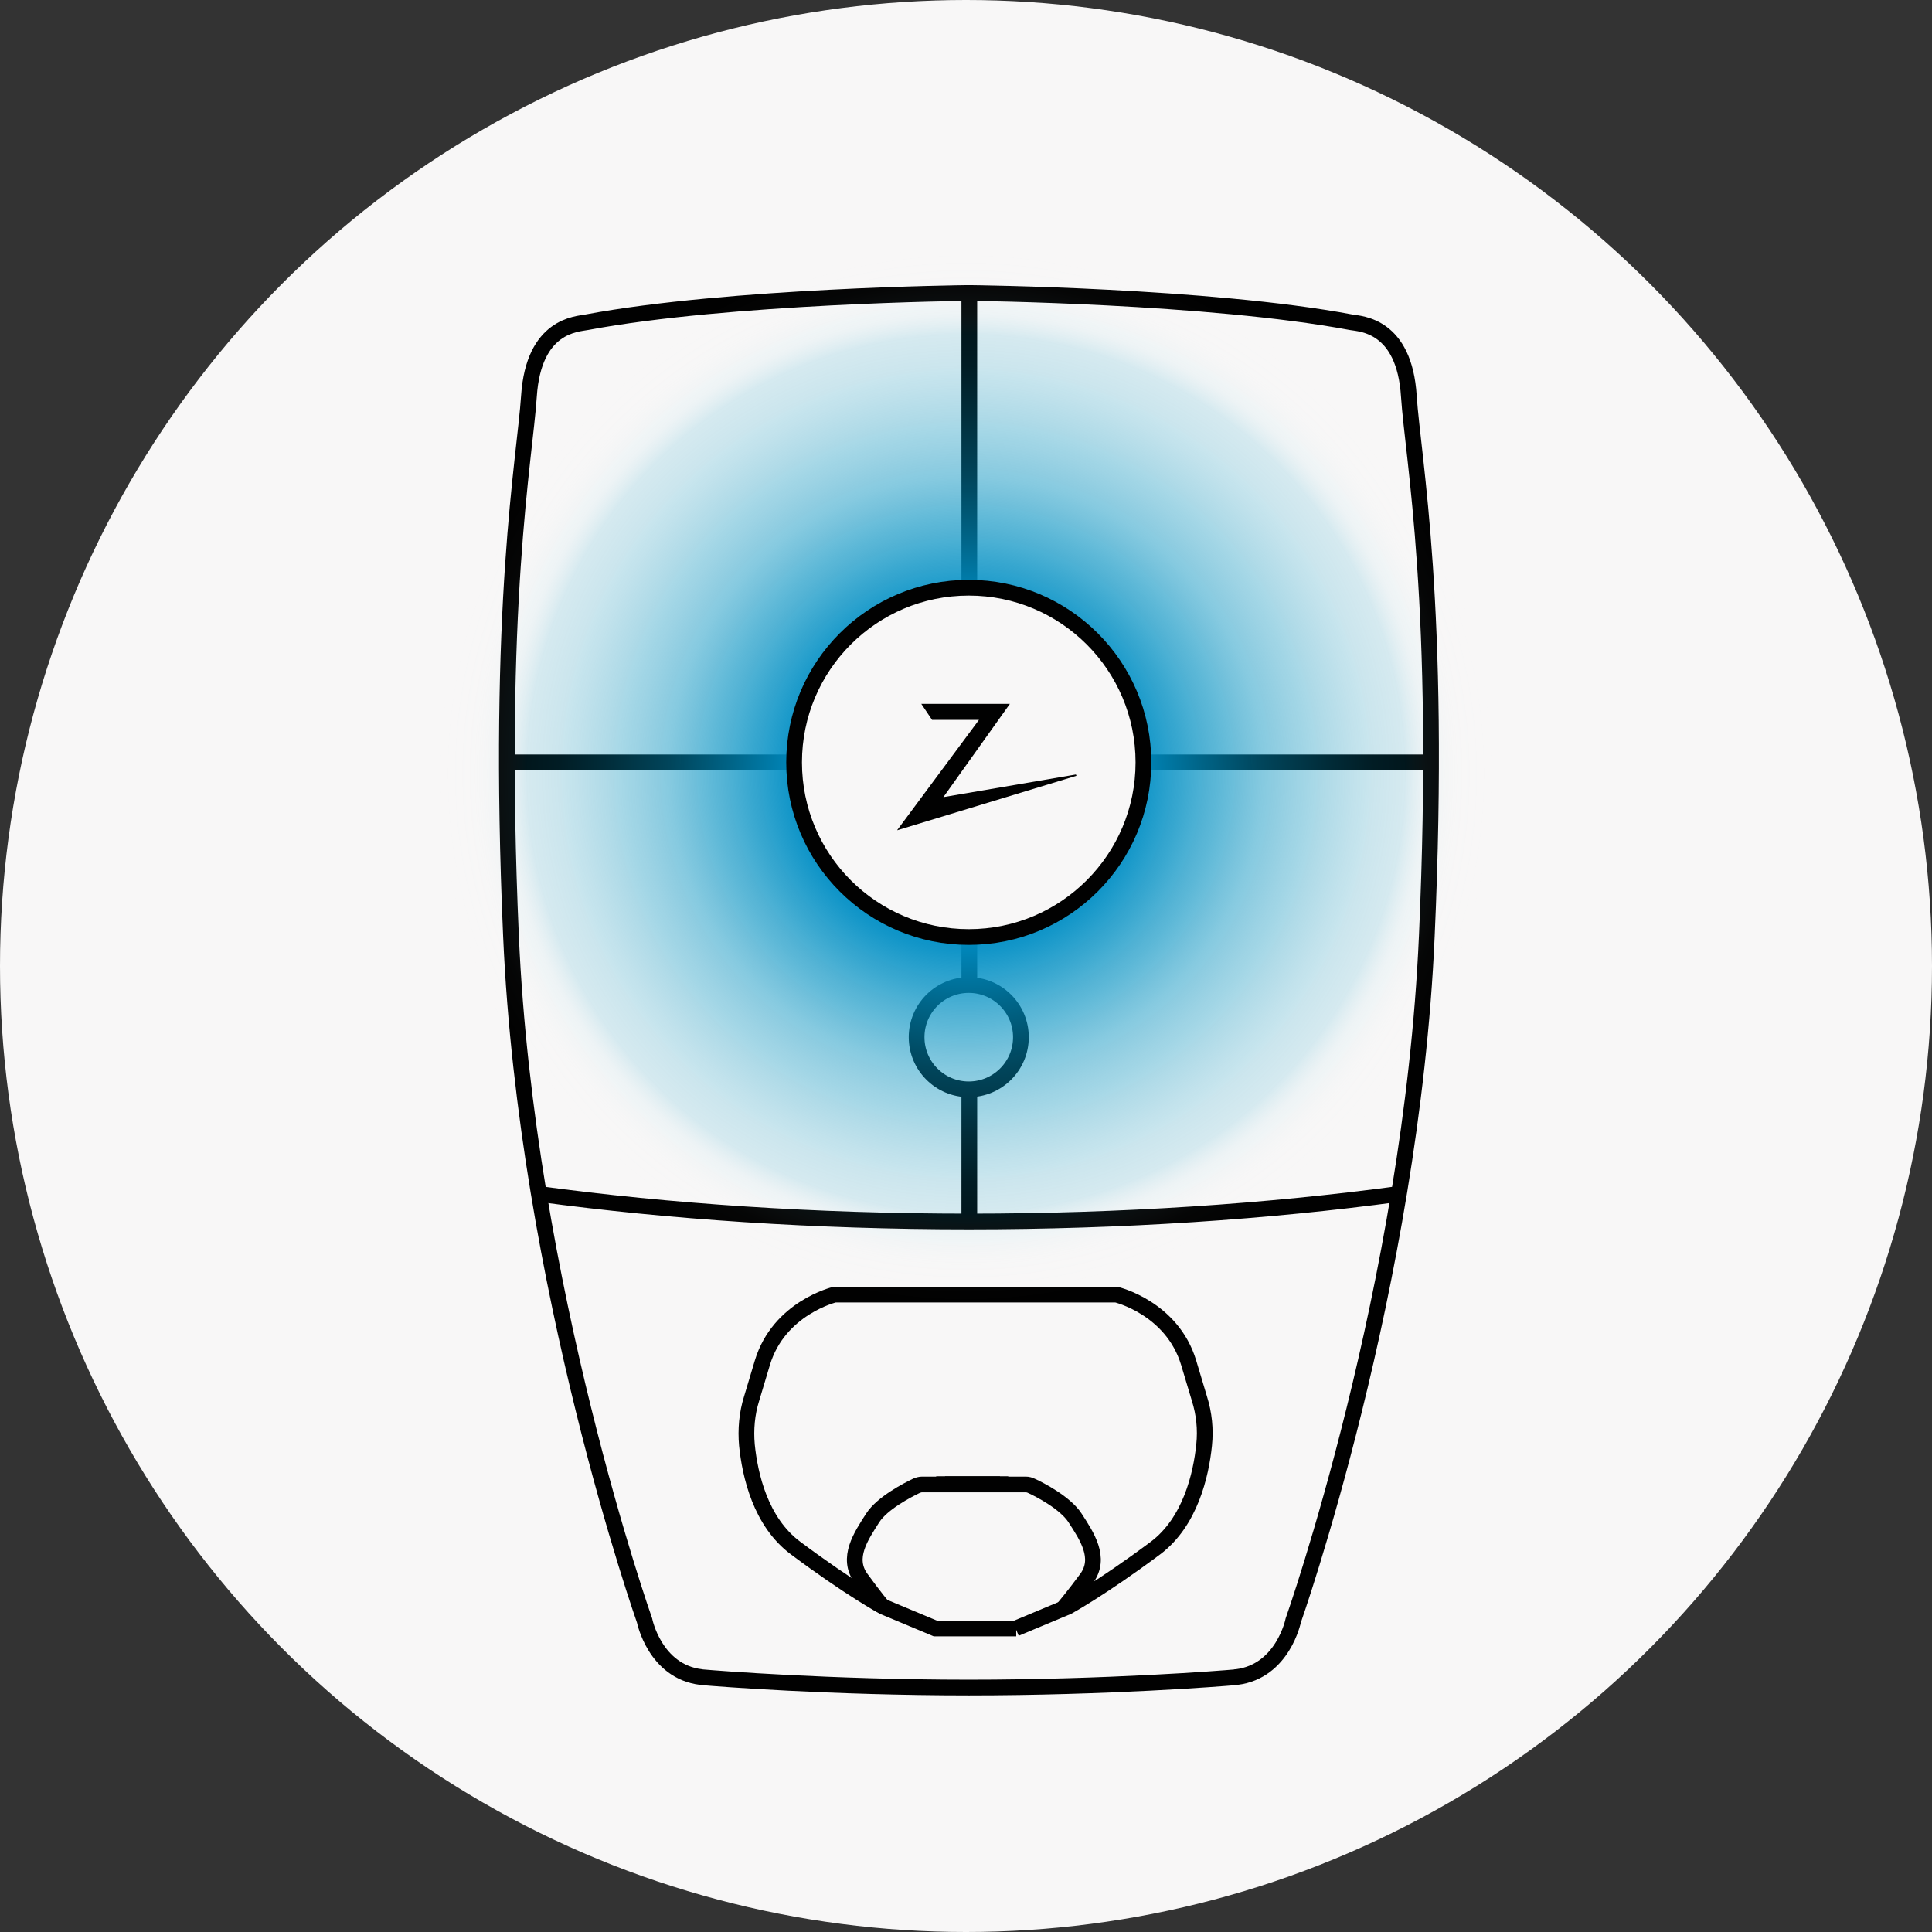 <?xml version="1.0" encoding="UTF-8"?>
<svg id="Layer_1" xmlns="http://www.w3.org/2000/svg" xmlns:xlink="http://www.w3.org/1999/xlink" viewBox="0 0 70.02 70.02"><rect x="0" y="0" width="70.02" height="70.02" fill="#333333" stroke="none"/><defs><style>.cls-1,.cls-2{fill:#f8f7f7;}.cls-1,.cls-3{stroke:#010101;stroke-miterlimit:10;stroke-width:.57px;}.cls-4{fill:#010101;}.cls-3{fill:none;}.cls-5{fill:url(#radial-gradient);}</style><radialGradient id="radial-gradient" cx="35.01" cy="28.04" fx="35.01" fy="28.04" r="19.18" gradientUnits="userSpaceOnUse"><stop offset=".32" stop-color="#008ec5" stop-opacity=".96"/><stop offset=".44" stop-color="#0091c4" stop-opacity=".7"/><stop offset=".56" stop-color="#0094c4" stop-opacity=".46"/><stop offset=".68" stop-color="#0097c4" stop-opacity=".29"/><stop offset=".77" stop-color="#0098c4" stop-opacity=".18"/><stop offset=".83" stop-color="#0099c4" stop-opacity=".14"/><stop offset=".87" stop-color="#73c7de" stop-opacity=".08"/><stop offset=".93" stop-color="#dcf1f6" stop-opacity=".02"/><stop offset="1" stop-color="#fff" stop-opacity="0"/></radialGradient></defs><circle class="cls-2" cx="35.01" cy="35.01" r="35.01"/><path class="cls-3" d="m35.21,10.62s8.58.09,13.76,1.06c.34.06,1.93.09,2.09,2.68.15,2.29,1.19,7.52.65,19.58-.56,12.69-4.84,24.79-4.84,24.79,0,0-.37,1.84-2.05,2.05-.03,0-.05,0-.08.01-.45.04-4.58.37-9.66.37h.07c-5.09,0-9.21-.33-9.66-.37-.03,0-.05,0-.08-.01-1.68-.2-2.05-2.05-2.05-2.05,0,0-4.28-12.09-4.84-24.79-.53-12.06.5-17.29.65-19.58.17-2.59,1.75-2.61,2.09-2.68,5.18-.97,13.76-1.06,13.76-1.06h.19Z"/><circle class="cls-3" cx="35.11" cy="37.59" r="1.89"/><line class="cls-3" x1="18.36" y1="27.63" x2="28.78" y2="27.63"/><line class="cls-3" x1="41.44" y1="27.63" x2="51.87" y2="27.63"/><line class="cls-3" x1="35.13" y1="10.62" x2="35.13" y2="21.28"/><line class="cls-3" x1="35.13" y1="39.49" x2="35.13" y2="44.28"/><line class="cls-3" x1="35.13" y1="33.96" x2="35.13" y2="35.7"/><path class="cls-3" d="m50.7,43.27c-4.73.64-10.02,1-15.59,1s-10.86-.36-15.59-1"/><line class="cls-3" x1="36.54" y1="53.79" x2="33.93" y2="53.79"/><line class="cls-3" x1="34.25" y1="53.79" x2="36.24" y2="53.79"/><path class="cls-3" d="m38.52,58.31s.38-.45.86-1.1c.55-.75,0-1.55-.42-2.2-.35-.54-1.27-1.02-1.58-1.16-.06-.03-.13-.05-.21-.05h-3.75c-.07,0-.14.02-.21.05-.31.15-1.23.62-1.58,1.16-.42.66-.97,1.45-.42,2.2.48.66.79,1.03.79,1.03"/><path class="cls-3" d="m36.81,59.02l1.89-.79s1.21-.66,3.17-2.12c1.27-.95,1.66-2.66,1.77-3.74.06-.57,0-1.14-.17-1.68l-.39-1.3c-.6-1.99-2.62-2.47-2.62-2.47h-10.21s-2.02.48-2.62,2.47l-.39,1.3c-.17.54-.22,1.12-.17,1.68.11,1.09.49,2.79,1.77,3.74,1.97,1.47,3.17,2.12,3.17,2.12l1.89.79h2.93Z"/><circle class="cls-5" cx="35.01" cy="28.04" r="19.18"/><circle class="cls-1" cx="35.11" cy="27.63" r="6.33"/><path class="cls-4" d="m32.52,30.08l2.96-3.99h0,0s-1.7,0-1.7,0l-.39-.58h3.21l-2.41,3.38,4.8-.82s.04.04.01.05l-6.48,1.97Z"/></svg>
